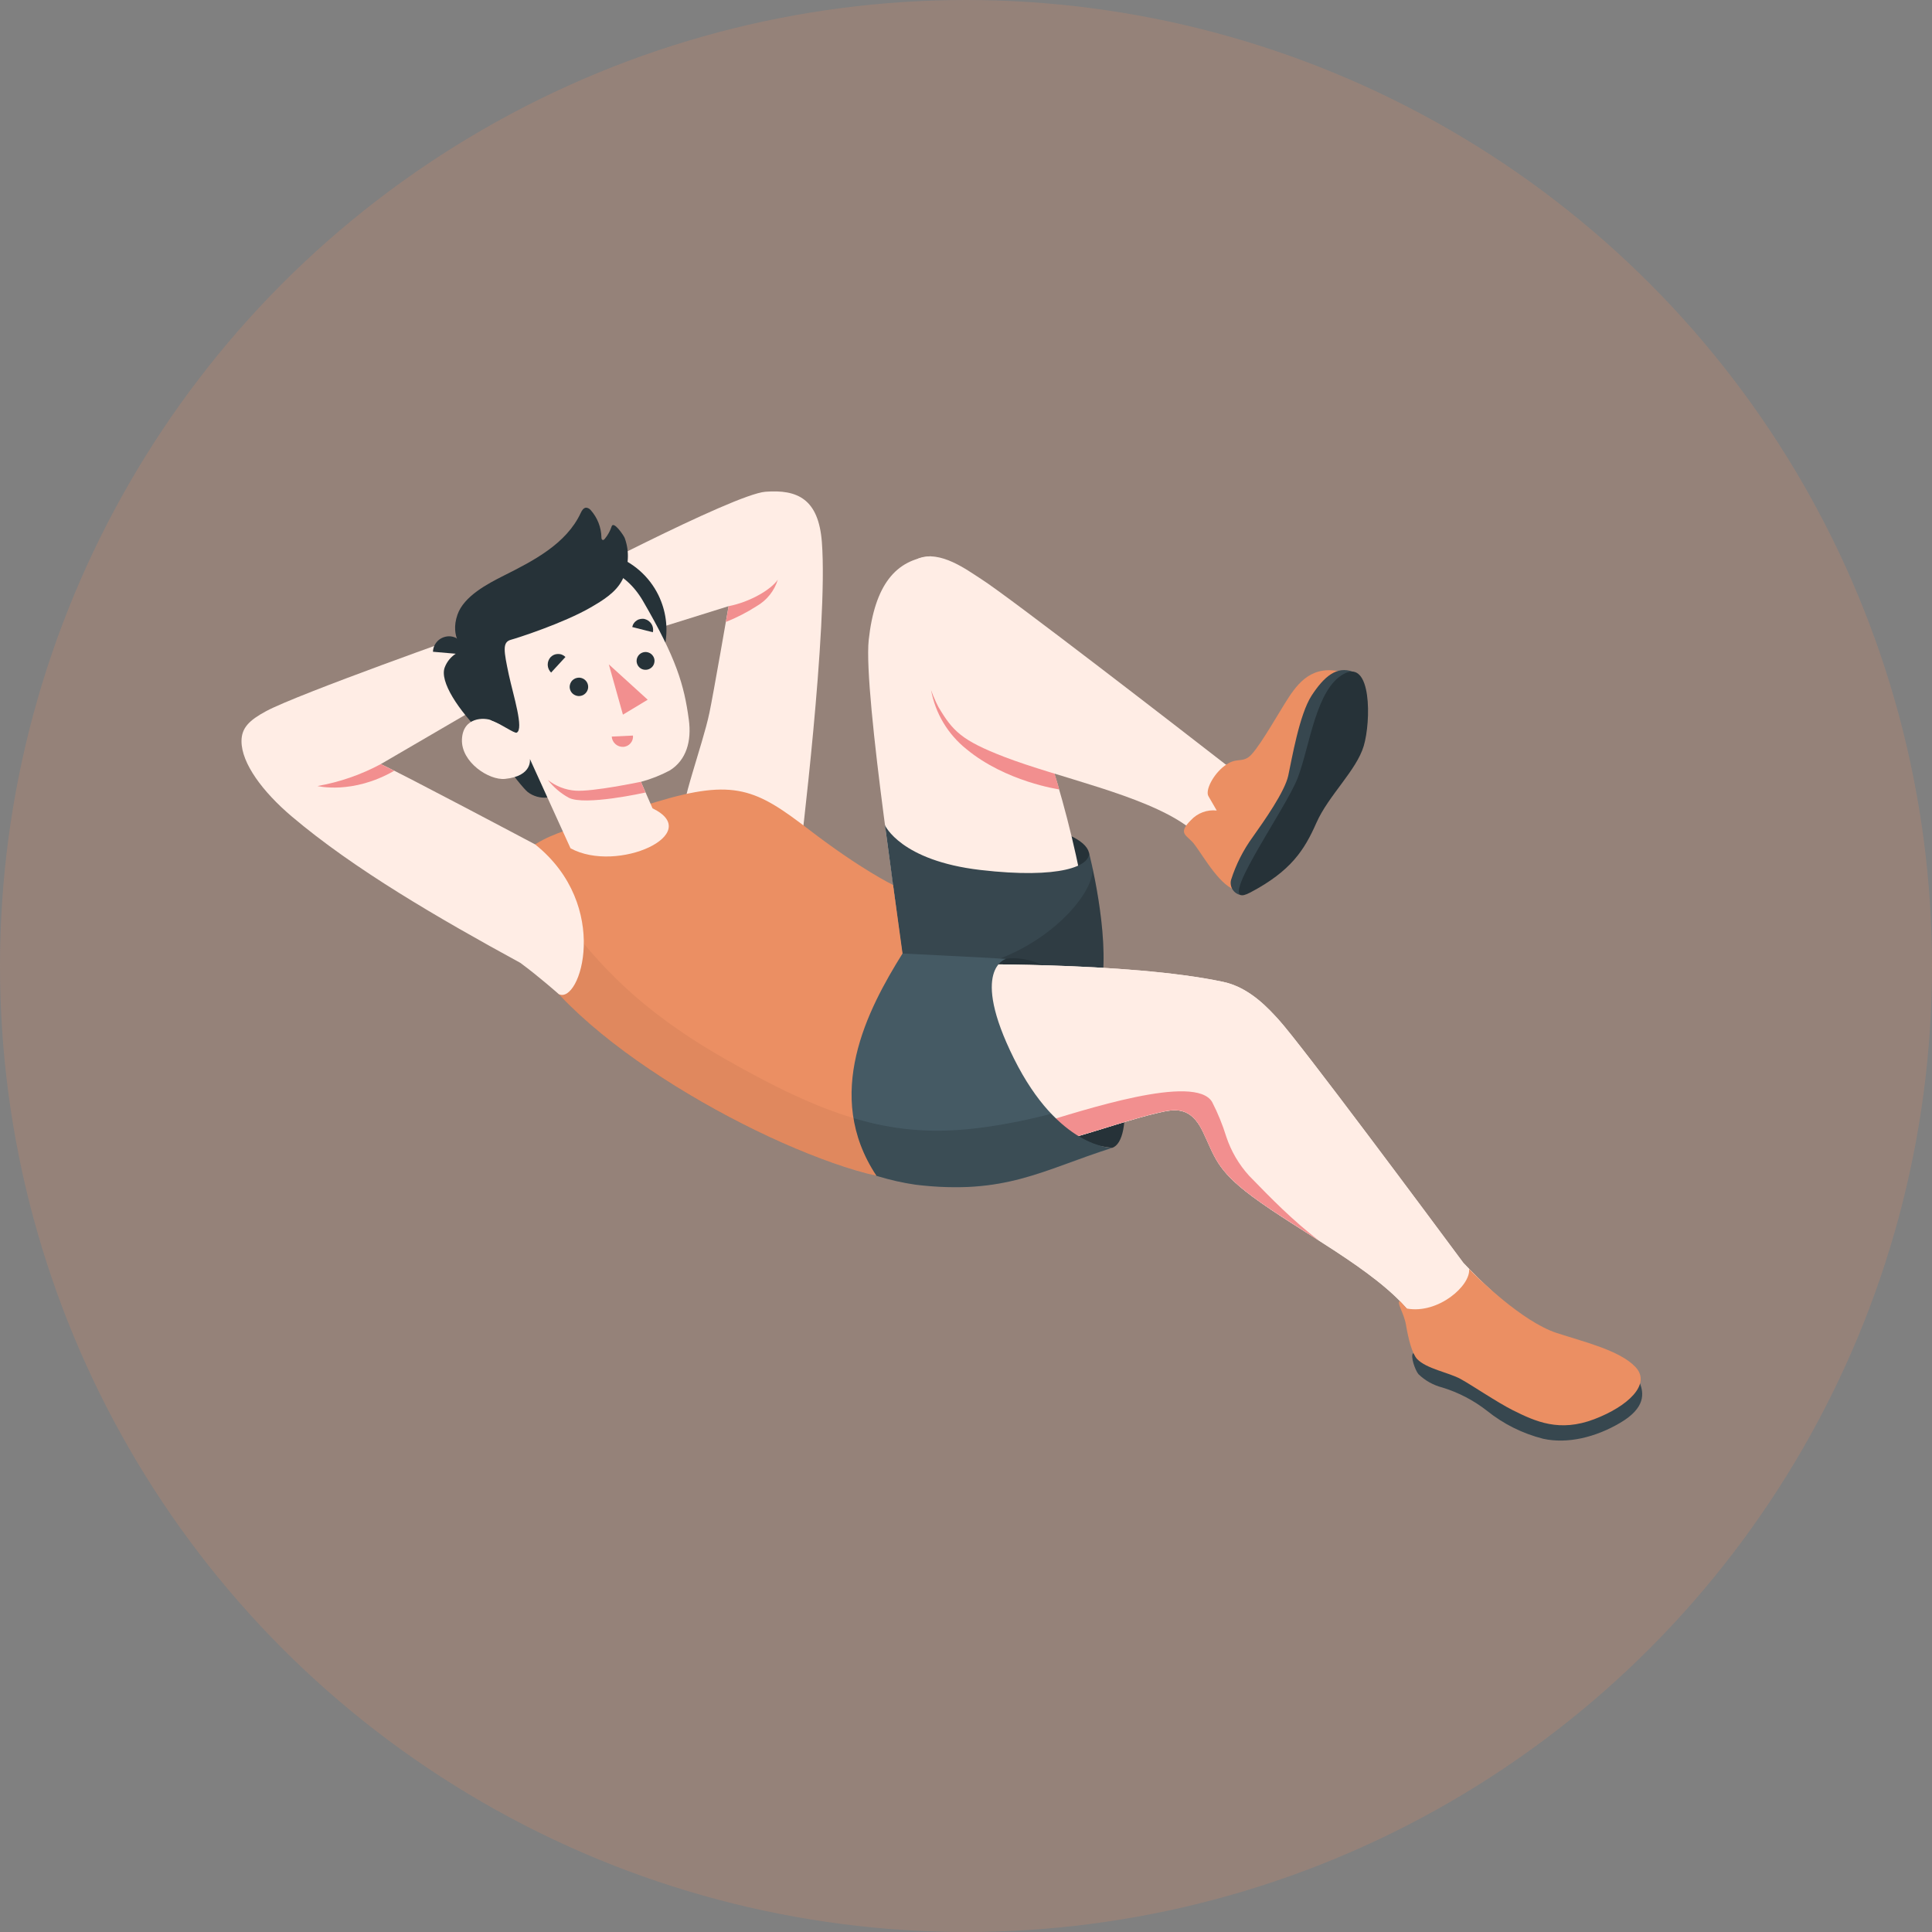 <svg width="40" height="40" viewBox="0 0 40 40" fill="none" xmlns="http://www.w3.org/2000/svg">
<rect x="0" y="0" width="40" height="40" fill="#808080" stroke="none"/>
<circle opacity="0.2" cx="20" cy="20" r="20" fill="#EB8F63"/>
<g clip-path="url(#clip0_430_21)">
<path d="M16.559 17.733C16.559 17.733 17.15 12.966 17.016 11.225C16.948 10.332 16.513 10.13 15.848 10.181C15.183 10.232 11.381 12.239 11.381 12.239L11.923 13.538L15.085 12.55C15.085 12.55 14.763 14.405 14.688 14.757C14.614 15.109 14.459 15.584 14.335 16.009C14.274 16.219 14.189 16.49 14.189 16.622C14.191 16.932 16.559 17.733 16.559 17.733Z" fill="#FFEDE5"/>
<path d="M15.085 12.55C15.526 12.465 15.966 12.207 16.104 12C16.033 12.232 15.876 12.429 15.665 12.55C15.464 12.679 15.251 12.788 15.029 12.877L15.085 12.55Z" fill="#F28F8F"/>
<path d="M22.545 17.648C22.479 17.405 22.05 17.15 20.772 16.937C19.493 16.724 18.33 16.937 18.323 17.087C18.316 17.237 18.639 18.241 20.113 18.424C21.587 18.608 22.68 18.181 22.545 17.648Z" fill="#263238"/>
<path d="M18.699 19.712C18.699 19.712 17.866 14.344 17.986 13.248C18.11 12.116 18.542 11.59 19.268 11.517C20.215 12.063 20.721 13.37 21.326 14.657C21.932 15.945 22.589 18.707 22.624 20.027C22.659 21.346 21.608 22.287 20.417 22.458C19.227 22.63 18.699 19.712 18.699 19.712Z" fill="#FFEDE5"/>
<path d="M20.008 15.509C19.624 15.202 19.364 14.767 19.277 14.285L20.469 13.873L21.273 14.537L21.297 14.589C21.308 14.611 21.318 14.633 21.329 14.655C21.352 14.704 21.375 14.756 21.398 14.809C21.404 14.824 21.411 14.839 21.418 14.855C21.436 14.896 21.453 14.94 21.471 14.983L21.489 15.027C21.513 15.085 21.536 15.146 21.56 15.208C21.583 15.27 21.606 15.333 21.629 15.398C21.634 15.412 21.639 15.426 21.643 15.439L21.705 15.618C21.705 15.626 21.711 15.636 21.714 15.644C21.762 15.788 21.81 15.938 21.856 16.09L21.864 16.115C21.887 16.191 21.909 16.267 21.931 16.344C21.931 16.344 20.824 16.186 20.008 15.509Z" fill="#F28F8F"/>
<path d="M19.016 11.562C19.469 11.385 20.02 11.8 20.312 11.987C20.904 12.364 24.525 15.166 25.37 15.823C25.552 15.934 25.739 16.04 25.928 16.14L24.934 17.685C24.852 17.463 24.724 17.26 24.558 17.091C23.656 16.451 21.909 16.102 20.784 15.667C19.909 15.328 19.726 15.137 19.431 14.641C19.206 14.248 18.391 11.856 19.016 11.562Z" fill="#FFEDE5"/>
<path d="M18.681 19.741L18.323 17.087C18.323 17.087 18.644 17.819 20.299 18.012C21.954 18.204 22.587 17.927 22.545 17.648C22.545 17.648 22.977 19.31 22.81 20.39C22.642 21.47 20.982 22.62 20.982 22.62L18.681 19.741Z" fill="#37474F"/>
<path opacity="0.15" d="M19.414 20.105C19.262 20.105 19.119 20.114 18.986 20.122L20.826 22.42H21.253C21.73 22.044 22.686 21.199 22.811 20.392C22.934 19.6 22.734 18.497 22.619 17.964C22.684 18.577 21.304 20.065 19.414 20.105Z" fill="black"/>
<path d="M27.697 13.894C27.099 13.784 26.821 14.212 26.6 14.566C26.38 14.92 26.011 15.569 25.846 15.679C25.681 15.788 25.589 15.679 25.354 15.855C25.119 16.03 24.948 16.364 25.02 16.485L25.191 16.781C25.093 16.77 24.993 16.782 24.9 16.817C24.807 16.852 24.724 16.907 24.657 16.98C24.401 17.235 24.534 17.277 24.678 17.422C24.823 17.566 25.162 18.218 25.502 18.395C25.502 18.395 26.418 18.123 27.082 17.09C27.746 16.058 27.697 13.894 27.697 13.894Z" fill="#EB8F63"/>
<path d="M25.691 18.532C25.656 18.525 25.623 18.512 25.593 18.492C25.564 18.473 25.539 18.447 25.52 18.417C25.5 18.387 25.488 18.354 25.483 18.319C25.477 18.284 25.479 18.248 25.489 18.214C25.59 17.896 25.742 17.596 25.939 17.326C26.169 17.001 26.6 16.392 26.672 16.058C26.745 15.725 26.901 14.79 27.157 14.399C27.413 14.008 27.675 13.782 28.012 13.908C28.348 14.035 27.285 16.54 26.973 16.964C26.661 17.388 25.691 18.532 25.691 18.532Z" fill="#37474F"/>
<path d="M25.888 18.477C26.73 18.032 27.006 17.599 27.255 17.035C27.504 16.47 28.085 15.95 28.235 15.443C28.386 14.936 28.401 13.637 27.823 13.952C27.244 14.267 27.123 15.429 26.87 16.1C26.616 16.771 25.062 18.916 25.888 18.477Z" fill="#263238"/>
<path d="M20.828 19.85C21.213 19.791 21.952 19.949 22.623 20.88C23.343 21.878 23.477 23.622 23.025 23.765C23.025 23.765 21.978 23.643 21.258 23.269C20.538 22.895 19.329 20.366 20.828 19.85Z" fill="#263238"/>
<path d="M33.118 28.168C32.002 27.733 31.088 26.984 30.298 26.147C29.662 25.29 26.937 21.619 26.465 21.102C26.294 20.919 25.889 20.447 25.327 20.329C23.339 19.904 19.658 19.967 19.658 19.967L18.243 19.73L15.423 22.367C15.812 22.778 16.299 23.137 17.013 23.506C17.727 23.876 18.498 24.144 19.54 24.056C21.623 23.882 22.873 23.297 23.988 23.038C24.311 22.963 24.646 22.895 24.9 23.421C25.154 23.947 25.174 24.211 25.925 24.77C26.889 25.488 28.479 26.291 29.173 27.147C29.287 27.357 29.355 27.588 29.373 27.826C29.439 28.728 30.201 28.551 30.816 28.943C31.151 29.157 31.399 29.417 31.803 29.505C32.17 29.58 32.55 29.573 32.914 29.485C33.242 29.407 33.712 29.172 33.874 28.855C34.086 28.432 33.44 28.293 33.118 28.168Z" fill="#FFEDE5"/>
<path d="M33.118 28.168C32.002 27.733 31.088 26.984 30.298 26.147C29.662 25.29 26.937 21.619 26.465 21.102C26.294 20.919 25.889 20.447 25.327 20.329C23.339 19.904 19.658 19.967 19.658 19.967L18.243 19.73L15.423 22.367C15.812 22.778 16.299 23.137 17.013 23.506C17.727 23.876 18.498 24.144 19.54 24.056C21.623 23.882 22.873 23.297 23.988 23.038C24.311 22.963 24.646 22.895 24.9 23.421C25.154 23.947 25.174 24.211 25.925 24.77C26.889 25.488 28.479 26.291 29.173 27.147C29.287 27.357 29.355 27.588 29.373 27.826C29.439 28.728 30.201 28.551 30.816 28.943C31.151 29.157 31.399 29.417 31.803 29.505C32.17 29.58 32.55 29.573 32.914 29.485C33.242 29.407 33.712 29.172 33.874 28.855C34.086 28.432 33.44 28.293 33.118 28.168Z" fill="#FFEDE5"/>
<path d="M25.861 24.342C25.65 24.11 25.489 23.835 25.39 23.538C25.313 23.289 25.215 23.047 25.096 22.816C24.748 22.221 22.446 22.979 21.427 23.29C21.369 23.375 21.13 23.63 21.044 23.842C22.279 23.591 23.168 23.227 23.986 23.037C24.309 22.962 24.644 22.894 24.898 23.42C25.152 23.946 25.172 24.21 25.924 24.769C26.315 25.061 26.81 25.363 27.306 25.685C26.752 25.257 26.334 24.829 25.861 24.342Z" fill="#F28F8F"/>
<path d="M18.462 19.73C18.462 19.73 20.485 19.829 20.828 19.853C20.828 19.853 20.067 20.057 20.993 21.917C21.919 23.776 23.026 23.766 23.026 23.766C21.573 24.228 20.819 24.747 18.967 24.53C16.759 24.213 15.421 22.572 15.421 22.572L18.462 19.73Z" fill="#455A64"/>
<path opacity="0.15" d="M23.021 23.766C23.004 23.767 22.987 23.767 22.971 23.766C22.806 23.747 22.315 23.641 21.766 23.059C21.329 23.175 20.887 23.265 20.44 23.33C18.789 23.57 17.55 23.281 15.705 22.304L15.421 22.57C16.153 23.39 17.092 24.002 18.142 24.341C18.206 24.36 18.272 24.38 18.338 24.398C18.401 24.414 18.464 24.43 18.527 24.444L18.544 24.449C18.602 24.462 18.662 24.474 18.722 24.486L18.754 24.492C18.824 24.506 18.894 24.517 18.966 24.527C19.082 24.541 19.193 24.551 19.301 24.56C19.409 24.568 19.512 24.573 19.613 24.576H19.761C19.809 24.576 19.857 24.576 19.904 24.576C20.045 24.576 20.179 24.565 20.308 24.552C20.394 24.544 20.478 24.534 20.56 24.522C20.757 24.492 20.953 24.451 21.146 24.399C21.221 24.379 21.296 24.358 21.369 24.335C21.555 24.279 21.737 24.216 21.925 24.148L22.154 24.063C22.424 23.965 22.707 23.861 23.025 23.76L23.021 23.766Z" fill="black"/>
<path d="M11.697 17.198C10.875 17.482 10.098 17.977 10.757 19.428C11.697 21.523 15.958 23.849 18.146 24.343C17.035 22.673 17.96 20.903 18.686 19.741L18.49 18.322C18.49 18.322 17.834 18.009 16.746 17.174C15.659 16.34 15.208 16.113 13.59 16.602C12.478 16.939 11.697 17.198 11.697 17.198Z" fill="#EB8F63"/>
<path opacity="0.05" d="M15.027 21.933C12.79 20.66 12.087 19.526 11.209 18.436L10.634 19.133C10.65 19.177 10.667 19.223 10.686 19.271C10.685 19.273 10.685 19.276 10.686 19.279C10.705 19.327 10.726 19.377 10.749 19.428C11.166 20.345 12.213 21.305 13.444 22.142C13.615 22.26 13.799 22.377 13.98 22.489C14.072 22.546 14.163 22.602 14.256 22.659C14.882 23.031 15.529 23.366 16.196 23.661C16.821 23.947 17.472 24.175 18.14 24.34C17.897 23.981 17.734 23.574 17.663 23.146C16.885 22.914 16.051 22.516 15.027 21.933Z" fill="black"/>
<path d="M11.08 17.483C11.08 17.483 8.32 16.018 7.884 15.82L10.299 14.412L9.786 13.09C9.786 13.09 6.197 14.357 5.513 14.722C5.155 14.914 5 15.073 5 15.346C5 15.802 5.437 16.393 6.042 16.905C7.328 17.994 9.073 19.008 10.773 19.935C11.163 20.222 11.568 20.582 11.568 20.582C12.015 20.805 12.665 18.752 11.08 17.483Z" fill="#FFEDE5"/>
<path d="M13.664 12.391C13.491 11.993 13.167 11.68 12.762 11.52C12.357 11.36 11.905 11.367 11.505 11.538C11.105 11.709 10.789 12.031 10.628 12.433C10.467 12.835 10.473 13.284 10.646 13.682C10.657 13.709 10.671 13.733 10.683 13.759L10.266 14.66L9.65 13.532C9.65 13.444 9.617 13.358 9.558 13.292C9.498 13.226 9.415 13.184 9.326 13.175C9.281 13.171 9.236 13.177 9.193 13.191C9.15 13.205 9.11 13.227 9.076 13.257C9.042 13.287 9.015 13.324 8.995 13.364C8.976 13.405 8.965 13.449 8.964 13.494L9.435 13.535C9.331 13.603 9.252 13.701 9.208 13.817C9.096 14.107 9.486 14.699 10.008 15.218C10.008 15.218 10.748 16.254 10.927 16.399C11.043 16.487 11.188 16.527 11.332 16.512L11.377 14.475C11.677 14.635 12.02 14.699 12.358 14.658C12.697 14.616 13.014 14.471 13.265 14.242C13.517 14.013 13.69 13.712 13.762 13.381C13.833 13.049 13.799 12.704 13.664 12.393V12.391Z" fill="#263238"/>
<path d="M10.63 15.012C10.561 15.106 10.353 14.986 10.188 14.917C10.023 14.847 9.581 14.845 9.564 15.312C9.547 15.78 10.125 16.161 10.458 16.126C11.03 16.068 10.971 15.714 10.971 15.714L11.812 17.563C12.785 18.093 14.597 17.259 13.51 16.736L13.27 16.187C13.477 16.131 13.678 16.052 13.868 15.951C14.21 15.736 14.322 15.345 14.261 14.898C14.164 14.181 14.005 13.634 13.309 12.437C12.54 11.128 10.916 11.805 10.282 12.724C9.648 13.644 10.63 15.012 10.63 15.012Z" fill="#FFEDE5"/>
<path d="M10.697 15.169C10.651 15.19 10.348 14.974 10.184 14.919C9.963 14.844 9.603 13.453 9.603 13.453C9.603 13.453 9.309 13.194 9.471 12.727C9.603 12.344 10.092 12.088 10.43 11.918C11.041 11.611 11.723 11.263 12.023 10.621C12.046 10.57 12.081 10.512 12.137 10.511C12.155 10.513 12.172 10.518 12.187 10.526C12.203 10.534 12.216 10.546 12.228 10.559C12.369 10.716 12.448 10.918 12.452 11.129C12.452 11.148 12.458 11.173 12.477 11.179C12.497 11.185 12.511 11.168 12.523 11.154C12.585 11.079 12.633 10.992 12.663 10.899C12.704 10.773 12.919 11.095 12.934 11.139C12.985 11.278 13.007 11.427 12.998 11.575C12.99 11.723 12.952 11.868 12.887 12.001C12.753 12.267 12.479 12.431 12.228 12.577C11.668 12.901 10.711 13.21 10.577 13.246C10.396 13.296 10.431 13.477 10.534 13.967C10.628 14.4 10.852 15.097 10.697 15.169Z" fill="#263238"/>
<path d="M13.27 16.186C13.27 16.186 12.27 16.396 11.914 16.37C11.706 16.355 11.507 16.277 11.343 16.148C11.459 16.297 11.605 16.422 11.771 16.514C12.099 16.692 13.364 16.408 13.364 16.408L13.27 16.186Z" fill="#F28F8F"/>
<path d="M11.707 13.602L11.41 13.925C11.367 13.883 11.342 13.827 11.34 13.768C11.338 13.708 11.359 13.651 11.399 13.606C11.419 13.586 11.442 13.569 11.469 13.557C11.495 13.546 11.524 13.54 11.552 13.54C11.581 13.539 11.61 13.544 11.636 13.555C11.663 13.566 11.687 13.582 11.707 13.602Z" fill="#263238"/>
<path d="M12.665 15.25L13.105 15.229C13.108 15.258 13.105 15.287 13.096 15.315C13.087 15.342 13.073 15.367 13.054 15.389C13.035 15.411 13.012 15.429 12.986 15.442C12.96 15.454 12.931 15.462 12.902 15.463C12.842 15.465 12.784 15.444 12.74 15.404C12.696 15.364 12.669 15.309 12.665 15.25Z" fill="#F28F8F"/>
<path d="M13.517 13.09L13.09 12.982C13.096 12.953 13.107 12.926 13.124 12.903C13.14 12.879 13.162 12.859 13.186 12.844C13.211 12.828 13.239 12.818 13.267 12.814C13.296 12.809 13.325 12.81 13.353 12.818C13.411 12.834 13.459 12.871 13.49 12.922C13.52 12.972 13.53 13.033 13.517 13.09Z" fill="#263238"/>
<path d="M12.605 13.755L12.897 14.796L13.41 14.487L12.605 13.755Z" fill="#F28F8F"/>
<path d="M11.794 14.222C11.795 14.259 11.806 14.296 11.827 14.327C11.848 14.358 11.878 14.382 11.913 14.396C11.948 14.411 11.987 14.415 12.024 14.407C12.061 14.4 12.095 14.381 12.121 14.355C12.148 14.328 12.166 14.294 12.174 14.257C12.181 14.221 12.177 14.182 12.163 14.148C12.148 14.113 12.124 14.083 12.092 14.062C12.061 14.042 12.024 14.03 11.986 14.03C11.961 14.03 11.936 14.036 11.912 14.045C11.889 14.055 11.868 14.069 11.85 14.086C11.832 14.104 11.818 14.125 11.809 14.149C11.799 14.172 11.794 14.197 11.794 14.222Z" fill="#263238"/>
<path d="M13.18 13.683C13.18 13.719 13.191 13.755 13.211 13.785C13.231 13.816 13.26 13.839 13.294 13.854C13.328 13.867 13.365 13.871 13.401 13.864C13.437 13.857 13.47 13.839 13.496 13.814C13.523 13.788 13.54 13.755 13.547 13.719C13.555 13.683 13.551 13.646 13.537 13.613C13.522 13.579 13.498 13.55 13.468 13.53C13.437 13.51 13.401 13.499 13.364 13.499C13.316 13.499 13.269 13.519 13.234 13.553C13.2 13.588 13.18 13.634 13.18 13.683Z" fill="#263238"/>
<path d="M29.262 28.015C29.189 28.064 29.302 28.375 29.368 28.451C29.505 28.584 29.674 28.678 29.859 28.726C30.196 28.829 30.51 28.992 30.787 29.209C31.127 29.483 31.524 29.68 31.949 29.788C32.453 29.899 33.036 29.758 33.544 29.458C34.078 29.145 34.028 28.844 33.956 28.644L29.262 28.015Z" fill="#37474F"/>
<path d="M30.416 26.272C30.587 26.452 31.516 27.365 32.23 27.598C32.798 27.783 33.538 27.959 33.861 28.303C34.198 28.661 33.697 29.12 33.007 29.383C32.287 29.656 31.798 29.435 31.321 29.197C30.985 29.027 30.49 28.688 30.241 28.551C29.992 28.414 29.532 28.34 29.34 28.137C29.234 28.025 29.157 27.712 29.111 27.438C29.07 27.184 28.9 26.954 28.987 26.94L29.127 27.092C29.776 27.211 30.453 26.615 30.416 26.272Z" fill="#EB8F63"/>
<path d="M7.884 15.82C7.474 16.04 7.032 16.193 6.573 16.274C6.573 16.274 7.299 16.455 8.162 15.958L7.884 15.82Z" fill="#F28F8F"/>
</g>
<defs>
<clipPath id="clip0_430_21">
<rect width="29" height="19.653" fill="white" transform="translate(5 10.174)"/>
</clipPath>
</defs>
</svg>
